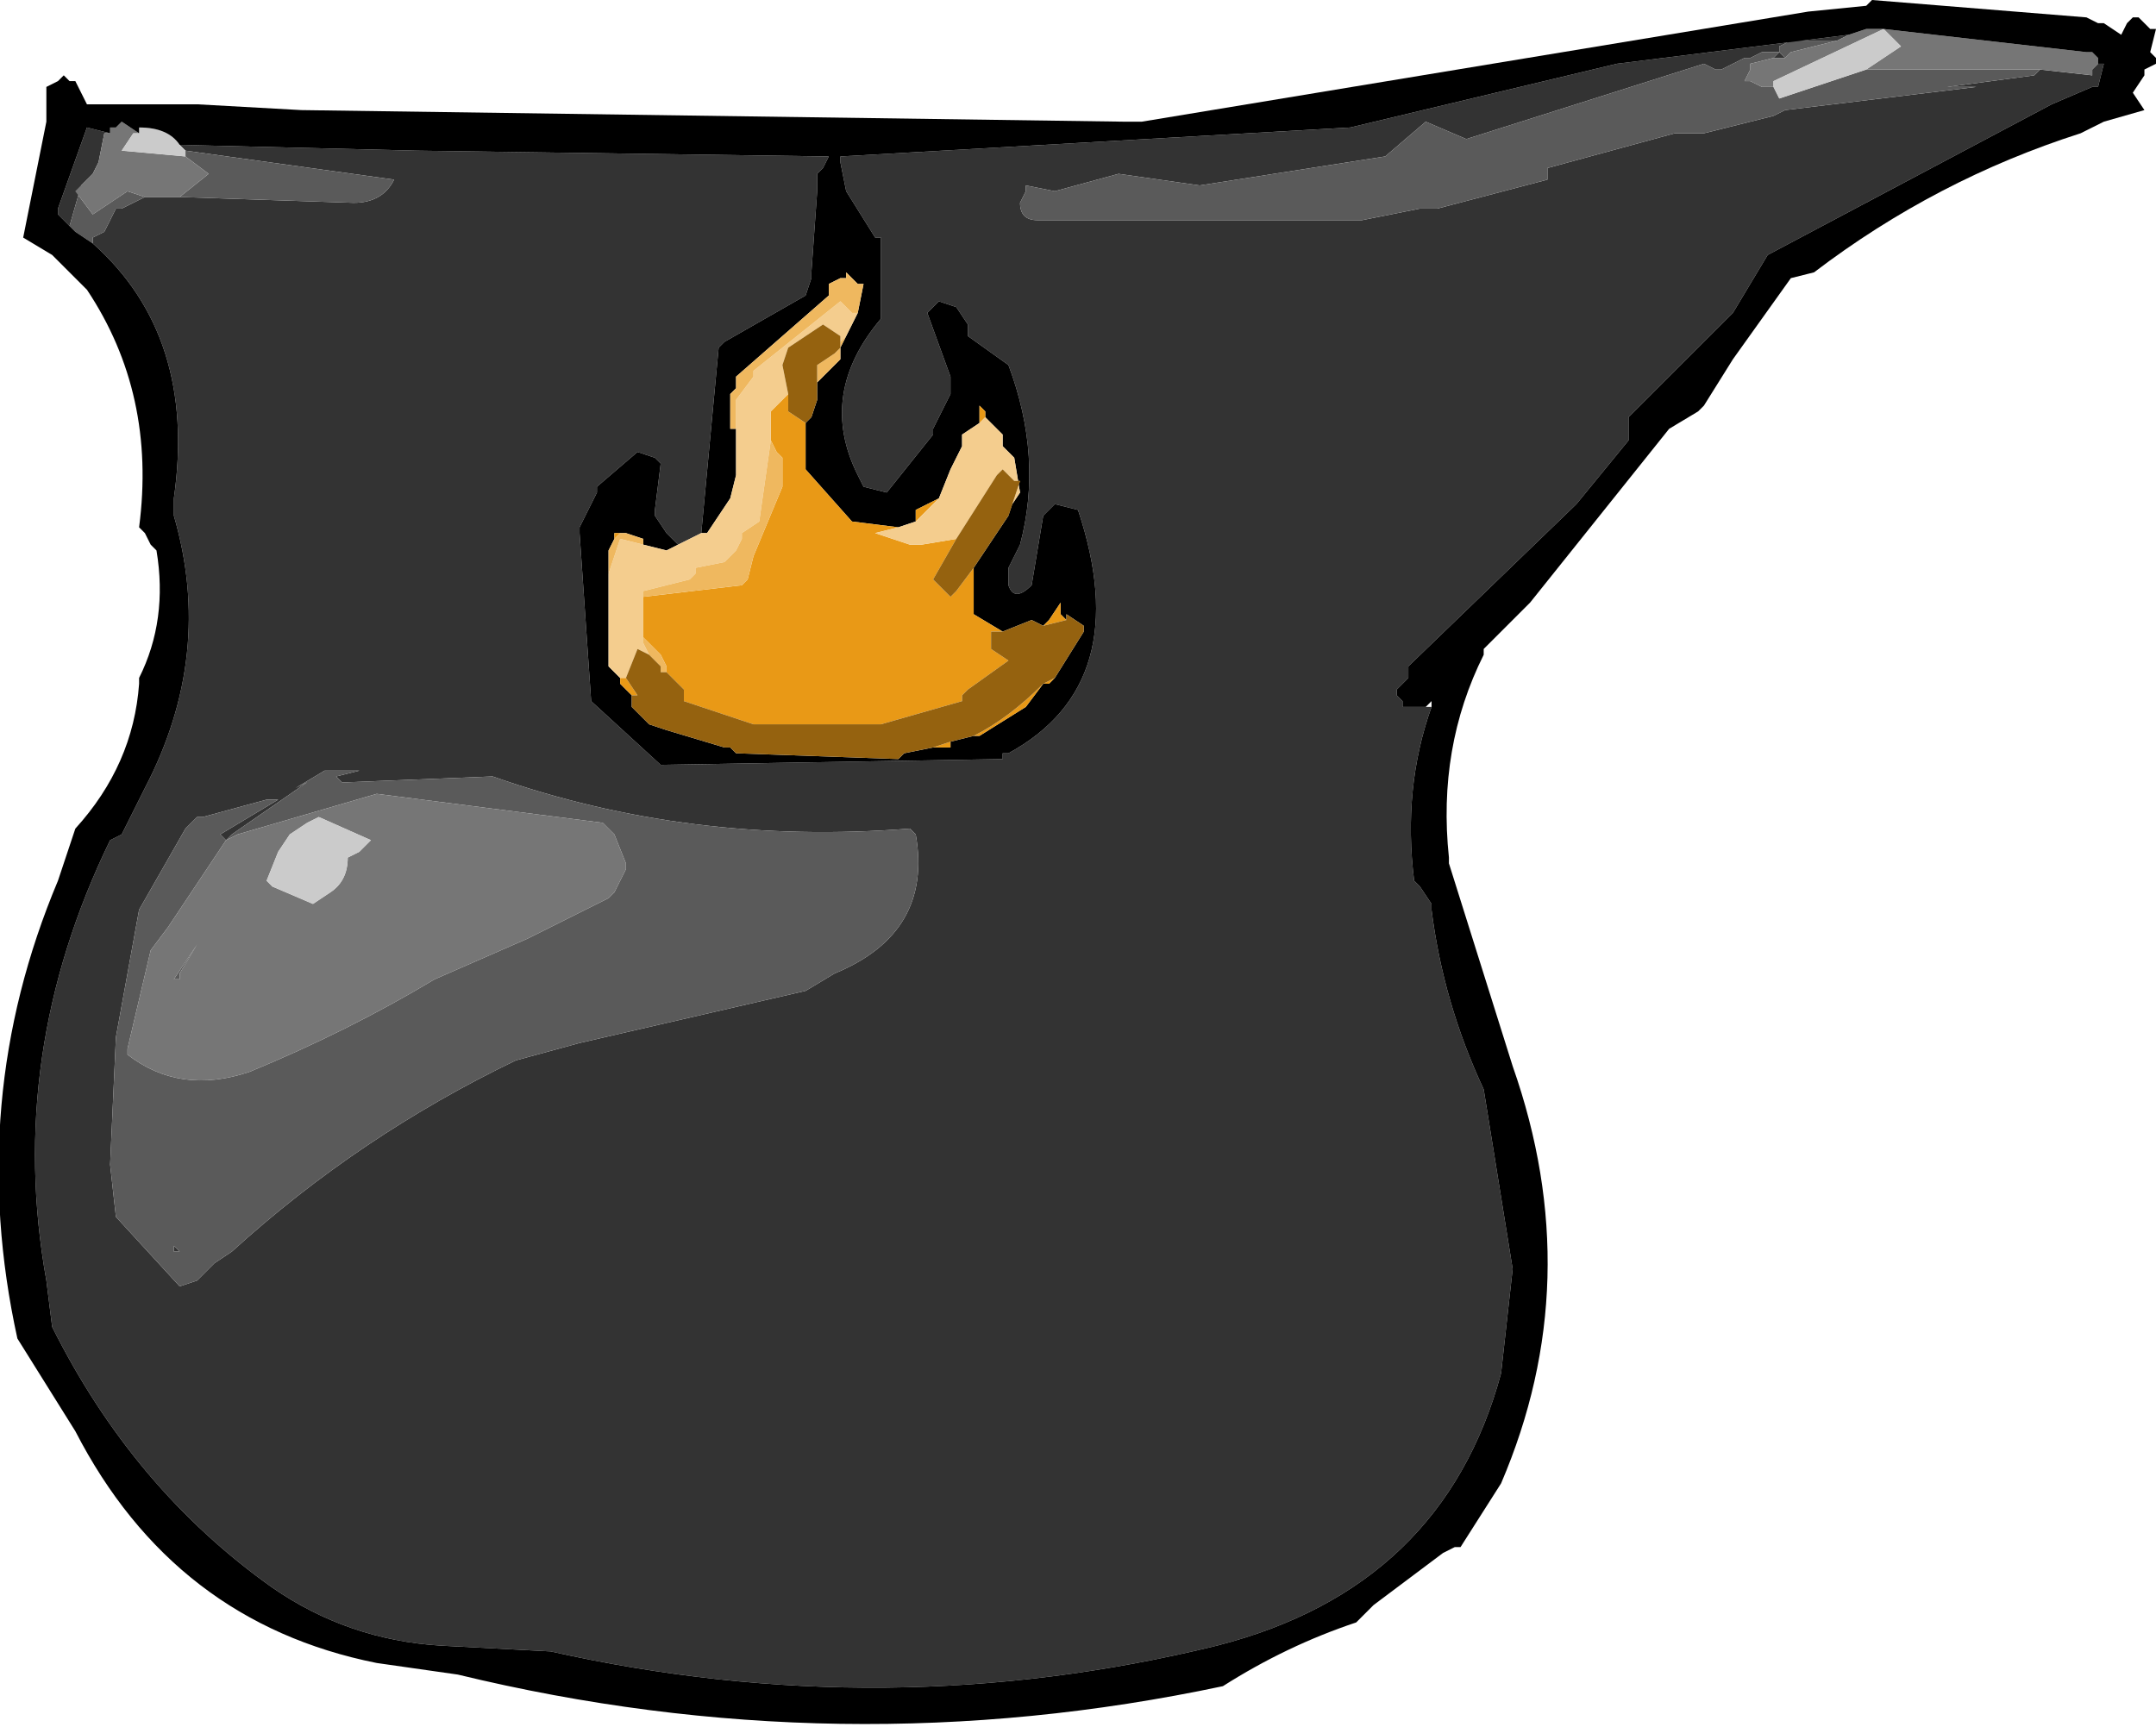 <?xml version="1.0" encoding="UTF-8" standalone="no"?>
<svg xmlns:xlink="http://www.w3.org/1999/xlink" height="14.9px" width="18.6px" xmlns="http://www.w3.org/2000/svg">
  <g transform="matrix(1.0, 0.0, 0.0, 1.0, 7.1, 9.35)">
    <path d="M8.75 -9.0 L8.35 -9.0 8.25 -8.95 8.25 -8.9 8.1 -8.9 8.0 -8.85 7.95 -8.85 7.75 -8.75 7.7 -8.75 7.6 -8.8 5.55 -8.15 5.2 -8.3 4.85 -8.0 3.25 -7.75 2.55 -7.85 2.0 -7.7 1.75 -7.75 1.75 -7.7 1.7 -7.6 Q1.7 -7.45 1.85 -7.45 L3.35 -7.45 4.65 -7.45 5.15 -7.55 5.3 -7.55 6.25 -7.8 6.25 -7.85 6.25 -7.9 7.35 -8.2 7.6 -8.2 8.2 -8.35 8.3 -8.4 9.95 -8.6 9.7 -8.6 10.45 -8.7 10.5 -8.75 10.95 -8.7 10.95 -8.75 11.0 -8.8 11.05 -8.8 11.0 -8.6 10.95 -8.6 10.6 -8.45 8.15 -7.15 7.85 -6.65 6.95 -5.75 6.95 -5.65 6.95 -5.55 6.5 -5.0 5.05 -3.6 5.05 -3.5 5.0 -3.45 4.95 -3.4 4.95 -3.35 5.0 -3.3 5.0 -3.25 5.2 -3.25 5.25 -3.25 Q5.0 -2.55 5.1 -1.75 L5.15 -1.7 5.25 -1.55 5.25 -1.5 Q5.35 -0.7 5.7 0.05 L5.95 1.6 5.85 2.5 Q5.35 4.35 3.4 4.85 0.55 5.55 -2.35 4.9 L-3.3 4.85 Q-4.1 4.8 -4.75 4.35 -5.95 3.5 -6.65 2.1 L-6.7 1.7 Q-7.05 -0.25 -6.15 -2.1 L-6.05 -2.15 -5.85 -2.55 Q-5.25 -3.7 -5.6 -4.9 L-5.6 -5.05 Q-5.4 -6.45 -6.3 -7.25 L-6.3 -7.3 -6.2 -7.35 -6.1 -7.55 -6.05 -7.55 -5.85 -7.65 -5.55 -7.65 -4.05 -7.6 Q-3.8 -7.6 -3.7 -7.8 L-5.5 -8.05 -5.55 -8.1 -3.5 -8.05 0.05 -8.0 0.0 -7.9 -0.05 -7.85 -0.05 -7.7 -0.1 -7.0 -0.1 -6.95 -0.15 -6.8 -0.85 -6.4 -0.9 -6.35 -1.05 -4.75 -1.25 -4.65 -1.3 -4.7 -1.35 -4.75 -1.45 -4.9 -1.45 -4.95 -1.4 -5.35 -1.45 -5.4 -1.6 -5.45 -1.95 -5.15 -1.95 -5.1 -2.1 -4.8 -2.1 -4.75 -2.0 -3.3 -1.4 -2.75 1.55 -2.8 1.55 -2.85 1.6 -2.85 Q2.7 -3.45 2.2 -4.95 L2.0 -5.0 1.9 -4.9 1.8 -4.3 Q1.65 -4.15 1.6 -4.3 L1.6 -4.4 1.6 -4.45 1.7 -4.65 Q1.9 -5.4 1.6 -6.2 L1.25 -6.45 1.25 -6.55 1.15 -6.7 1.0 -6.75 0.9 -6.65 1.1 -6.1 1.1 -5.95 0.95 -5.65 0.95 -5.6 0.55 -5.1 0.35 -5.15 0.3 -5.25 Q-0.05 -5.95 0.5 -6.6 L0.5 -6.8 0.5 -7.3 0.45 -7.3 0.2 -7.7 0.15 -7.95 0.15 -8.0 4.55 -8.25 6.85 -8.8 8.85 -9.05 8.75 -9.0 M8.2 -8.85 L8.25 -8.9 8.3 -8.85 8.2 -8.85 M0.8 -2.15 L0.75 -2.2 Q-1.15 -2.05 -2.85 -2.65 L-4.1 -2.6 -4.15 -2.6 -4.2 -2.65 -4.0 -2.7 -4.25 -2.7 -4.3 -2.7 -4.55 -2.55 -4.45 -2.6 -5.1 -2.15 -5.15 -2.1 -5.2 -2.15 -4.7 -2.45 -4.8 -2.45 -5.35 -2.3 -5.4 -2.3 -5.5 -2.2 -5.9 -1.5 -6.1 -0.4 -6.15 0.7 -6.1 1.15 -5.55 1.75 -5.4 1.7 -5.25 1.55 -5.1 1.45 Q-4.0 0.45 -2.65 -0.2 L-2.1 -0.35 -0.15 -0.8 0.1 -0.95 Q0.95 -1.3 0.8 -2.15 M-6.5 -7.4 L-6.6 -7.5 -6.6 -7.55 -6.35 -8.25 -6.15 -8.2 -6.2 -8.2 -6.25 -7.95 -6.3 -7.85 -6.4 -7.75 -6.5 -7.4 M-5.6 1.45 L-5.6 1.4 -5.55 1.45 -5.6 1.45" fill="#333333" fill-rule="evenodd" stroke="none"/>
    <path d="M10.5 -8.75 L10.45 -8.7 9.7 -8.6 9.95 -8.6 8.3 -8.4 8.2 -8.35 7.6 -8.2 7.35 -8.2 6.25 -7.9 6.25 -7.85 6.25 -7.8 5.3 -7.55 5.15 -7.55 4.65 -7.45 3.35 -7.45 1.85 -7.45 Q1.7 -7.45 1.7 -7.6 L1.75 -7.7 1.75 -7.75 2.0 -7.7 2.55 -7.85 3.25 -7.75 4.85 -8.0 5.2 -8.3 5.55 -8.15 7.6 -8.8 7.7 -8.75 7.75 -8.75 7.95 -8.85 8.0 -8.85 8.1 -8.9 8.25 -8.9 8.25 -8.95 8.35 -9.0 8.75 -9.0 8.35 -8.9 8.3 -8.85 8.25 -8.9 8.2 -8.85 8.0 -8.8 8.0 -8.75 7.95 -8.65 8.0 -8.65 8.1 -8.6 8.2 -8.6 8.25 -8.5 9.0 -8.75 10.5 -8.75 M-5.5 -8.05 L-3.7 -7.8 Q-3.8 -7.6 -4.05 -7.6 L-5.55 -7.65 -5.3 -7.85 -5.5 -8.0 -5.5 -8.05 M-5.85 -7.65 L-6.05 -7.55 -6.1 -7.55 -6.2 -7.35 -6.3 -7.3 -6.3 -7.25 -6.45 -7.35 -6.5 -7.4 -6.4 -7.75 -6.45 -7.7 -6.3 -7.5 -6.0 -7.7 -5.85 -7.65 M0.8 -2.15 Q0.95 -1.3 0.1 -0.95 L-0.15 -0.8 -2.1 -0.35 -2.65 -0.2 Q-4.0 0.45 -5.1 1.45 L-5.25 1.55 -5.4 1.7 -5.55 1.75 -6.1 1.15 -6.15 0.7 -6.1 -0.4 -5.9 -1.5 -5.5 -2.2 -5.4 -2.3 -5.35 -2.3 -4.8 -2.45 -4.7 -2.45 -5.2 -2.15 -5.15 -2.1 -5.1 -2.15 -4.45 -2.6 -4.55 -2.55 -4.3 -2.7 -4.25 -2.7 -4.0 -2.7 -4.2 -2.65 -4.15 -2.6 -4.1 -2.6 -2.85 -2.65 Q-1.15 -2.05 0.75 -2.2 L0.8 -2.15 M-5.15 -2.1 L-5.65 -1.35 -5.8 -1.15 -6.0 -0.3 -6.0 -0.25 Q-5.55 0.1 -4.95 -0.1 -4.1 -0.45 -3.35 -0.9 L-2.55 -1.25 -1.85 -1.6 -1.8 -1.65 -1.7 -1.85 -1.7 -1.9 -1.8 -2.15 -1.85 -2.2 -1.9 -2.25 -3.85 -2.5 -5.05 -2.15 -5.15 -2.1 M-5.55 -0.95 L-5.55 -0.9 -5.6 -0.9 -5.4 -1.2 -5.55 -0.95 M-5.6 1.45 L-5.55 1.45 -5.6 1.4 -5.6 1.45" fill="#5a5a5a" fill-rule="evenodd" stroke="none"/>
    <path d="M8.75 -9.0 L8.85 -9.05 9.0 -9.1 9.15 -9.1 10.9 -8.9 10.95 -8.9 11.0 -8.85 11.0 -8.8 10.95 -8.75 10.95 -8.7 10.5 -8.75 9.0 -8.75 9.3 -8.95 9.15 -9.1 8.2 -8.65 8.2 -8.6 8.1 -8.6 8.0 -8.65 7.95 -8.65 8.0 -8.75 8.0 -8.8 8.2 -8.85 8.3 -8.85 8.35 -8.9 8.75 -9.0 M-5.55 -7.65 L-5.85 -7.65 -6.0 -7.7 -6.3 -7.5 -6.45 -7.7 -6.4 -7.75 -6.3 -7.85 -6.25 -7.95 -6.2 -8.2 -6.15 -8.2 -6.15 -8.25 -6.1 -8.25 -6.05 -8.3 -5.9 -8.2 -5.95 -8.2 -6.05 -8.05 -5.5 -8.0 -5.3 -7.85 -5.55 -7.65 M-5.15 -2.1 L-5.05 -2.15 -3.85 -2.5 -1.9 -2.25 -1.85 -2.2 -1.8 -2.15 -1.7 -1.9 -1.7 -1.85 -1.8 -1.65 -1.85 -1.6 -2.55 -1.25 -3.35 -0.9 Q-4.1 -0.45 -4.95 -0.1 -5.55 0.1 -6.0 -0.25 L-6.0 -0.3 -5.8 -1.15 -5.65 -1.35 -5.15 -2.1 M-4.1 -1.95 L-4.0 -2.0 -3.9 -2.1 -4.35 -2.3 -4.45 -2.25 -4.6 -2.15 -4.7 -2.0 -4.8 -1.75 -4.75 -1.7 -4.4 -1.55 -4.25 -1.65 Q-4.1 -1.75 -4.1 -1.95 M-5.55 -0.95 L-5.4 -1.2 -5.6 -0.9 -5.55 -0.9 -5.55 -0.95" fill="#767676" fill-rule="evenodd" stroke="none"/>
    <path d="M-5.55 -8.1 L-5.5 -8.05 -5.5 -8.0 -6.05 -8.05 -5.95 -8.2 -5.9 -8.2 -5.9 -8.25 Q-5.65 -8.25 -5.55 -8.1 M9.0 -8.75 L8.25 -8.5 8.2 -8.6 8.2 -8.65 9.15 -9.1 9.3 -8.95 9.0 -8.75 M-4.1 -1.95 Q-4.1 -1.75 -4.25 -1.65 L-4.4 -1.55 -4.75 -1.7 -4.8 -1.75 -4.7 -2.0 -4.6 -2.15 -4.45 -2.25 -4.35 -2.3 -3.9 -2.1 -4.0 -2.0 -4.1 -1.95" fill="#cbcbcb" fill-rule="evenodd" stroke="none"/>
    <path d="M8.85 -9.05 L6.85 -8.8 4.55 -8.25 0.15 -8.0 0.15 -7.95 0.2 -7.7 0.45 -7.3 0.5 -7.3 0.5 -6.8 0.5 -6.6 Q-0.05 -5.95 0.3 -5.25 L0.35 -5.15 0.55 -5.1 0.95 -5.6 0.95 -5.65 1.1 -5.95 1.1 -6.1 0.9 -6.65 1.0 -6.75 1.15 -6.7 1.25 -6.55 1.25 -6.45 1.6 -6.2 Q1.9 -5.4 1.7 -4.65 L1.6 -4.45 1.6 -4.4 1.6 -4.3 Q1.65 -4.15 1.8 -4.3 L1.9 -4.9 2.0 -5.0 2.2 -4.95 Q2.7 -3.45 1.6 -2.85 L1.55 -2.85 1.55 -2.8 -1.4 -2.75 -2.0 -3.3 -2.1 -4.75 -2.1 -4.8 -1.95 -5.1 -1.95 -5.15 -1.6 -5.45 -1.45 -5.4 -1.4 -5.35 -1.45 -4.95 -1.45 -4.9 -1.35 -4.75 -1.3 -4.7 -1.25 -4.65 -1.35 -4.6 -1.55 -4.65 -1.55 -4.7 -1.7 -4.75 -1.8 -4.75 -1.8 -4.7 -1.85 -4.6 -1.85 -3.85 -1.85 -3.6 -1.75 -3.5 -1.75 -3.45 -1.65 -3.35 -1.65 -3.25 -1.5 -3.1 -1.35 -3.05 -0.85 -2.9 -0.8 -2.9 -0.75 -2.85 0.65 -2.8 0.7 -2.85 0.95 -2.9 1.1 -2.9 1.1 -2.95 1.3 -3.0 1.35 -3.0 1.75 -3.25 1.9 -3.45 1.95 -3.45 2.0 -3.5 2.25 -3.9 2.25 -3.95 2.1 -4.05 2.1 -4.0 2.05 -4.05 2.05 -4.15 1.95 -4.0 1.9 -3.95 1.8 -4.0 1.55 -3.9 1.3 -4.05 1.3 -4.45 1.6 -4.9 1.6 -4.95 1.7 -5.1 1.65 -5.4 1.55 -5.5 1.55 -5.6 1.5 -5.65 1.45 -5.7 1.4 -5.75 1.4 -5.8 1.35 -5.85 1.35 -5.7 1.2 -5.6 1.2 -5.5 1.1 -5.3 1.0 -5.05 0.8 -4.95 0.8 -4.9 0.8 -4.85 0.65 -4.8 0.25 -4.85 -0.15 -5.3 -0.15 -5.7 -0.1 -5.75 -0.05 -5.9 -0.05 -6.05 0.15 -6.25 0.15 -6.35 0.2 -6.45 0.3 -6.65 0.35 -6.9 0.3 -6.9 0.2 -7.0 0.2 -7.05 0.2 -6.95 0.15 -6.95 0.05 -6.9 0.05 -6.8 -0.75 -6.1 -0.75 -6.0 -0.8 -5.95 -0.8 -5.85 -0.8 -5.65 -0.75 -5.65 -0.75 -5.25 -0.8 -5.05 -1.0 -4.75 -1.05 -4.75 -0.9 -6.35 -0.85 -6.4 -0.15 -6.8 -0.1 -6.95 -0.1 -7.0 -0.05 -7.7 -0.05 -7.85 0.0 -7.9 0.05 -8.0 -3.5 -8.05 -5.55 -8.1 Q-5.65 -8.25 -5.9 -8.25 L-5.9 -8.2 -6.05 -8.3 -6.1 -8.25 -6.15 -8.25 -6.15 -8.2 -6.35 -8.25 -6.6 -7.55 -6.6 -7.5 -6.5 -7.4 -6.45 -7.35 -6.3 -7.25 Q-5.4 -6.45 -5.6 -5.05 L-5.6 -4.9 Q-5.25 -3.7 -5.85 -2.55 L-6.05 -2.15 -6.15 -2.1 Q-7.05 -0.25 -6.7 1.7 L-6.65 2.1 Q-5.95 3.5 -4.75 4.35 -4.1 4.8 -3.3 4.85 L-2.35 4.9 Q0.55 5.55 3.4 4.85 5.35 4.35 5.85 2.5 L5.95 1.6 5.7 0.05 Q5.35 -0.7 5.25 -1.5 L5.25 -1.55 5.15 -1.7 5.1 -1.75 Q5.0 -2.55 5.25 -3.25 L5.25 -3.3 5.2 -3.25 5.0 -3.25 5.0 -3.3 4.95 -3.35 4.95 -3.4 5.0 -3.45 5.05 -3.5 5.05 -3.6 6.5 -5.0 6.95 -5.55 6.95 -5.65 6.95 -5.75 7.85 -6.65 8.15 -7.15 10.6 -8.45 10.95 -8.6 11.0 -8.6 11.05 -8.8 11.0 -8.8 11.0 -8.85 10.95 -8.9 10.9 -8.9 9.15 -9.1 9.0 -9.1 8.85 -9.05 M9.05 -9.35 L10.9 -9.2 11.0 -9.15 11.05 -9.15 11.2 -9.05 11.25 -9.15 11.3 -9.2 11.35 -9.2 11.45 -9.1 11.5 -9.1 11.45 -8.9 11.5 -8.85 11.5 -8.8 11.4 -8.75 11.4 -8.7 11.3 -8.55 11.4 -8.4 11.05 -8.3 10.85 -8.2 Q9.6 -7.8 8.55 -7.0 L8.35 -6.95 7.85 -6.25 7.6 -5.85 7.55 -5.8 7.3 -5.65 6.1 -4.15 5.7 -3.75 5.7 -3.7 Q5.3 -2.9 5.4 -1.95 L5.4 -1.9 5.95 -0.15 Q6.6 1.7 5.85 3.45 L5.5 4.0 5.45 4.0 5.35 4.05 4.75 4.5 4.65 4.6 4.6 4.65 Q4.0 4.85 3.45 5.2 0.15 5.9 -3.15 5.1 L-3.85 5.0 Q-5.6 4.65 -6.45 3.0 L-6.95 2.2 Q-7.4 0.15 -6.6 -1.75 L-6.45 -2.2 Q-5.95 -2.75 -5.9 -3.45 L-5.9 -3.5 Q-5.65 -4.0 -5.75 -4.6 L-5.8 -4.65 -5.85 -4.75 -5.9 -4.8 Q-5.75 -5.95 -6.35 -6.85 L-6.65 -7.15 -6.9 -7.3 -6.7 -8.3 -6.75 -8.3 -6.7 -8.3 -6.7 -8.55 -6.7 -8.6 -6.6 -8.65 -6.55 -8.7 -6.5 -8.65 -6.45 -8.65 -6.35 -8.45 -5.4 -8.45 -4.5 -8.4 2.6 -8.3 2.75 -8.3 8.5 -9.25 9.0 -9.3 9.05 -9.35 M0.2 -7.05 L0.2 -7.15 0.2 -7.05" fill="#000000" fill-rule="evenodd" stroke="none"/>
    <path d="M1.4 -5.75 L1.35 -5.7 1.35 -5.85 1.4 -5.8 1.4 -5.75 M1.0 -5.05 L0.85 -4.9 0.8 -4.85 0.8 -4.9 0.8 -4.95 1.0 -5.05 M0.65 -4.8 L0.45 -4.75 0.75 -4.65 0.85 -4.65 1.15 -4.7 0.95 -4.35 1.1 -4.2 1.15 -4.25 1.3 -4.45 1.3 -4.05 1.55 -3.9 1.45 -3.9 1.45 -3.85 1.45 -3.75 1.6 -3.65 1.25 -3.4 1.2 -3.35 1.2 -3.3 0.5 -3.1 -0.6 -3.1 -1.2 -3.3 -1.2 -3.35 -1.2 -3.4 -1.35 -3.55 -1.35 -3.6 -1.4 -3.7 -1.55 -3.85 -1.55 -3.9 -1.55 -4.2 -0.7 -4.3 -0.65 -4.35 -0.6 -4.55 -0.35 -5.15 -0.35 -5.25 -0.35 -5.4 -0.4 -5.45 -0.45 -5.55 -0.45 -5.6 -0.45 -5.8 -0.4 -5.85 -0.3 -5.95 -0.3 -5.8 -0.15 -5.7 -0.15 -5.3 0.25 -4.85 0.65 -4.8 M0.2 -7.05 L0.2 -7.0 0.2 -6.95 0.2 -7.05 M1.9 -3.95 L1.95 -4.0 2.05 -4.15 2.05 -4.05 2.1 -4.0 1.9 -3.95 M2.0 -3.5 L1.95 -3.45 1.9 -3.45 1.75 -3.25 1.35 -3.0 1.3 -3.0 Q1.6 -3.15 1.9 -3.45 L2.0 -3.5 M1.1 -2.95 L1.1 -2.9 0.95 -2.9 1.1 -2.95 M-1.65 -3.35 L-1.75 -3.45 -1.75 -3.5 -1.7 -3.5 -1.6 -3.35 -1.65 -3.35 M-1.8 -4.7 L-1.8 -4.75 -1.7 -4.75 -1.75 -4.75 -1.8 -4.7 M-0.75 -5.6 L-0.75 -5.5 -0.75 -5.25 -0.75 -5.65 -0.75 -5.6" fill="#e99916" fill-rule="evenodd" stroke="none"/>
    <path d="M-1.25 -4.65 L-1.05 -4.75 -1.0 -4.75 -0.8 -5.05 -0.75 -5.25 -0.75 -5.5 -0.75 -5.6 -0.75 -5.9 -0.6 -6.1 -0.6 -6.15 0.15 -6.75 0.25 -6.65 0.3 -6.65 0.2 -6.45 0.15 -6.4 0.15 -6.45 0.0 -6.55 -0.3 -6.35 -0.35 -6.2 -0.3 -5.95 -0.4 -5.85 -0.45 -5.8 -0.45 -5.6 -0.45 -5.55 -0.5 -5.2 -0.55 -4.85 -0.7 -4.75 -0.7 -4.7 -0.75 -4.6 -0.85 -4.5 -1.1 -4.45 -1.1 -4.4 -1.15 -4.35 -1.55 -4.25 -1.55 -4.2 -1.55 -3.9 -1.55 -3.85 -1.55 -3.8 -1.5 -3.7 -1.6 -3.75 -1.7 -3.5 -1.75 -3.5 -1.85 -3.6 -1.85 -3.85 -1.85 -4.4 -1.75 -4.7 -1.55 -4.65 -1.35 -4.6 -1.25 -4.65 M1.35 -5.7 L1.4 -5.75 1.45 -5.7 1.5 -5.65 1.55 -5.6 1.55 -5.5 1.65 -5.4 1.7 -5.1 1.6 -4.95 1.6 -4.9 1.7 -5.2 1.65 -5.2 1.55 -5.3 1.5 -5.25 1.15 -4.7 0.85 -4.65 0.75 -4.65 0.45 -4.75 0.65 -4.8 0.8 -4.85 0.85 -4.9 1.0 -5.05 1.1 -5.3 1.2 -5.5 1.2 -5.6 1.35 -5.7" fill="#f4cd8e" fill-rule="evenodd" stroke="none"/>
    <path d="M0.2 -7.0 L0.3 -6.9 0.35 -6.9 0.3 -6.65 0.25 -6.65 0.15 -6.75 -0.6 -6.15 -0.6 -6.1 -0.75 -5.9 -0.75 -5.6 -0.75 -5.65 -0.8 -5.65 -0.8 -5.85 -0.8 -5.95 -0.75 -6.0 -0.75 -6.1 0.05 -6.8 0.05 -6.9 0.15 -6.95 0.2 -6.95 0.2 -7.0 M0.2 -6.45 L0.15 -6.35 0.15 -6.25 -0.05 -6.05 -0.05 -6.2 0.1 -6.3 0.15 -6.35 0.15 -6.4 0.2 -6.45 M-1.85 -3.85 L-1.85 -4.6 -1.8 -4.7 -1.75 -4.75 -1.7 -4.75 -1.55 -4.7 -1.55 -4.65 -1.75 -4.7 -1.85 -4.4 -1.85 -3.85 M-0.45 -5.55 L-0.4 -5.45 -0.35 -5.4 -0.35 -5.25 -0.35 -5.15 -0.6 -4.55 -0.65 -4.35 -0.7 -4.3 -1.55 -4.2 -1.55 -4.25 -1.15 -4.35 -1.1 -4.4 -1.1 -4.45 -0.85 -4.5 -0.75 -4.6 -0.7 -4.7 -0.7 -4.75 -0.55 -4.85 -0.5 -5.2 -0.45 -5.55 M-1.55 -3.85 L-1.4 -3.7 -1.35 -3.6 -1.35 -3.55 -1.4 -3.55 -1.4 -3.6 -1.5 -3.7 -1.55 -3.8 -1.55 -3.85" fill="#efb85f" fill-rule="evenodd" stroke="none"/>
    <path d="M1.15 -4.7 L1.5 -5.25 1.55 -5.3 1.65 -5.2 1.7 -5.2 1.6 -4.9 1.3 -4.45 1.15 -4.25 1.1 -4.2 0.95 -4.35 1.15 -4.7 M-0.05 -6.05 L-0.05 -5.9 -0.1 -5.75 -0.15 -5.7 -0.3 -5.8 -0.3 -5.95 -0.35 -6.2 -0.3 -6.35 0.0 -6.55 0.15 -6.45 0.15 -6.4 0.15 -6.35 0.1 -6.3 -0.05 -6.2 -0.05 -6.05 M1.55 -3.9 L1.8 -4.0 1.9 -3.95 2.1 -4.0 2.1 -4.05 2.25 -3.95 2.25 -3.9 2.0 -3.5 1.9 -3.45 Q1.6 -3.15 1.3 -3.0 L1.1 -2.95 0.95 -2.9 0.7 -2.85 0.65 -2.8 -0.75 -2.85 -0.8 -2.9 -0.85 -2.9 -1.35 -3.05 -1.5 -3.1 -1.65 -3.25 -1.65 -3.35 -1.6 -3.35 -1.7 -3.5 -1.6 -3.75 -1.5 -3.7 -1.4 -3.6 -1.4 -3.55 -1.35 -3.55 -1.2 -3.4 -1.2 -3.35 -1.2 -3.3 -0.6 -3.1 0.5 -3.1 1.2 -3.3 1.2 -3.35 1.25 -3.4 1.6 -3.65 1.45 -3.75 1.45 -3.85 1.45 -3.9 1.55 -3.9" fill="#95620f" fill-rule="evenodd" stroke="none"/>
  </g>
</svg>
